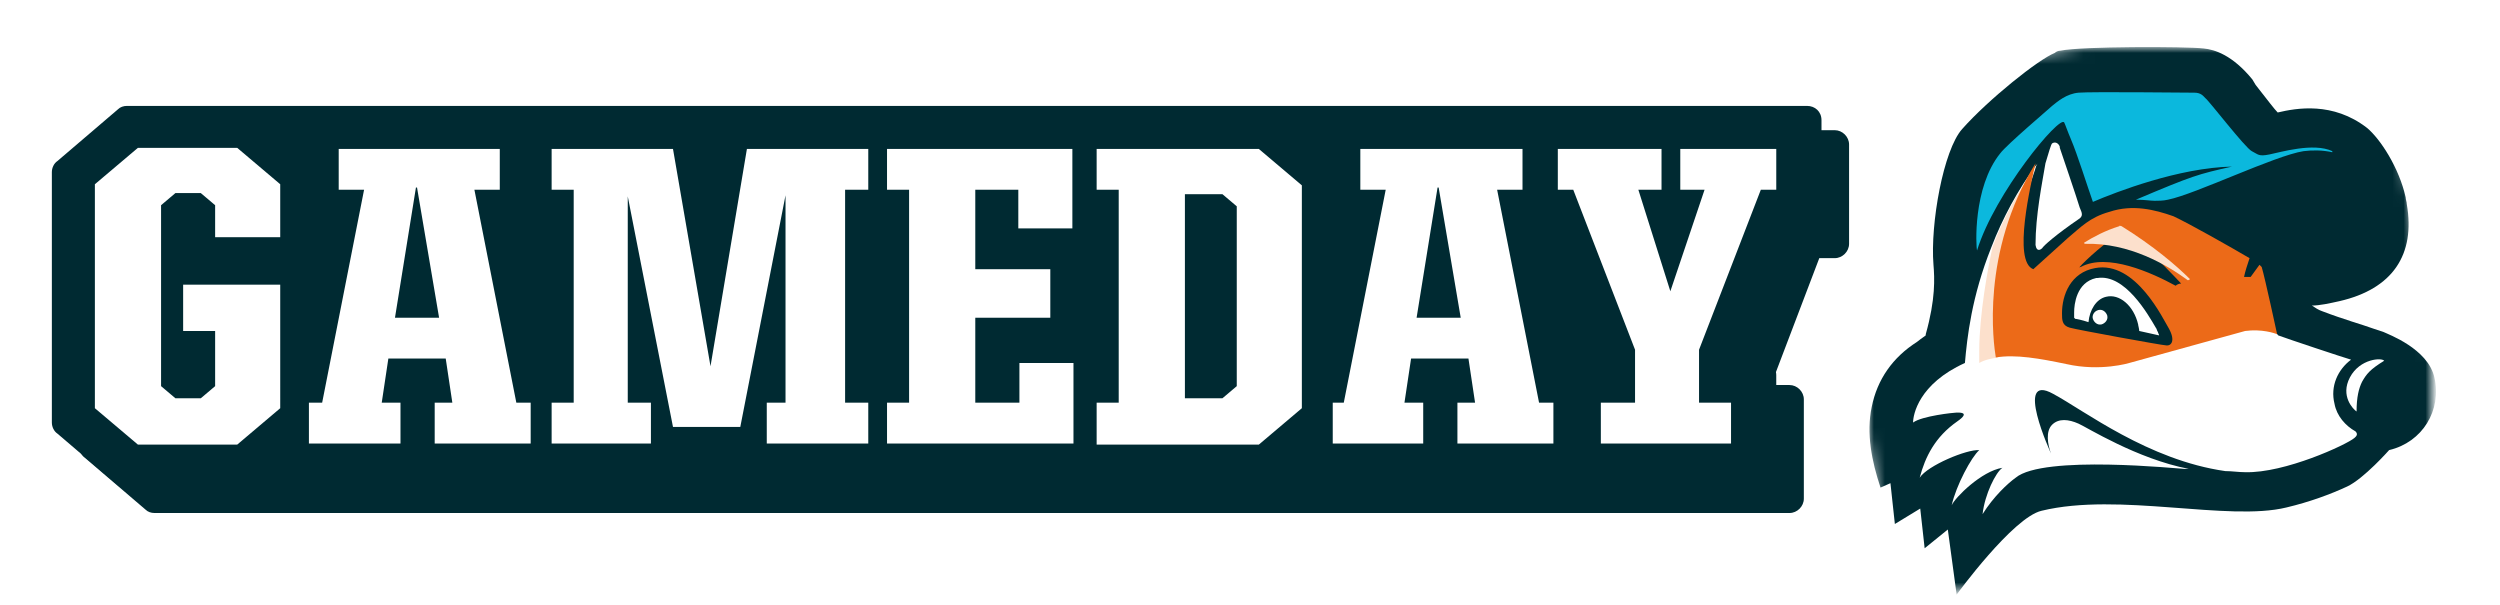 <?xml version="1.0" encoding="utf-8"?>
<!-- Generator: Adobe Illustrator 23.1.1, SVG Export Plug-In . SVG Version: 6.00 Build 0)  -->
<svg version="1.1" id="Lager_1" xmlns="http://www.w3.org/2000/svg" xmlns:xlink="http://www.w3.org/1999/xlink" x="0px" y="0px"
	 viewBox="0 0 226.6 54.8" style="enable-background:new 0 0 226.6 54.8;" xml:space="preserve">
<style type="text/css">
	.st0{fill:#002A32;}
	.st1{filter:url(#Adobe_OpacityMaskFilter);}
	.st2{fill-rule:evenodd;clip-rule:evenodd;fill:#FFFFFF;}
	.st3{mask:url(#b_2_);fill-rule:evenodd;clip-rule:evenodd;fill:#002A32;}
	.st4{fill-rule:evenodd;clip-rule:evenodd;fill:#0BB8DD;}
	.st5{fill-rule:evenodd;clip-rule:evenodd;fill:#FCE0CC;}
	.st6{fill-rule:evenodd;clip-rule:evenodd;fill:#EC6A18;}
	.st7{fill:#FFFFFF;}
</style>
<g>
	<path class="st0" d="M163.8,9.6H11.5c-0.3,0-0.6,0.1-0.8,0.3l-5.5,4.7c-0.3,0.2-0.5,0.6-0.5,1v22.7c0,0.4,0.2,0.8,0.5,1l5.5,4.7
		c0.2,0.2,0.5,0.3,0.8,0.3h148.2c0.7,0,1.3-0.6,1.3-1.3v-9c0-0.7-0.6-1.3-1.3-1.3h-1.6v-0.2l4.3-11.3h1.4c0.7,0,1.3-0.6,1.3-1.3v-9
		C165.1,10.1,164.5,9.6,163.8,9.6z"/>
	<path class="st0" d="M166.3,11.8H14c-0.3,0-0.6,0.1-0.8,0.3l-5.5,4.7c-0.3,0.2-0.5,0.6-0.5,1v22.7c0,0.4,0.2,0.8,0.5,1l5.5,4.7
		c0.2,0.2,0.5,0.3,0.8,0.3h148.2c0.7,0,1.3-0.6,1.3-1.3v-9c0-0.7-0.6-1.3-1.3-1.3h-1.6v-0.2l4.3-11.3h1.4c0.7,0,1.3-0.6,1.3-1.3v-9
		C167.6,12.4,167,11.8,166.3,11.8z"/>
	<g>
		<g transform="translate(137.75 .095)">
			<defs>
				<filter id="Adobe_OpacityMaskFilter" filterUnits="userSpaceOnUse" x="31.6" y="4.2" width="51.3" height="49.6">
					<feColorMatrix  type="matrix" values="1 0 0 0 0  0 1 0 0 0  0 0 1 0 0  0 0 0 1 0"/>
				</filter>
			</defs>
			<mask maskUnits="userSpaceOnUse" x="31.6" y="4.2" width="51.3" height="49.6" id="b_2_">
				<g class="st1">
					<path id="a_2_" class="st2" d="M27.2,7.5l51-7.1l6.5,47l-51,7.1L27.2,7.5z"/>
				</g>
			</mask>
			<path class="st3" d="M33.6,43.7l0.4,3.7l2.3-1.4l0.4,3.6l2.1-1.7l0.8,5.9c0,0,5.1-7,7.7-7.6c7-1.7,16.9,1,22.2-0.3
				c2.1-0.5,4-1.2,5.5-1.9c1.5-0.7,3.8-3.3,3.8-3.3c3-0.7,4.8-3.6,4.1-6.6c-0.6-2.6-4.2-3.9-4.6-4.1l0,0l0,0
				c-0.3-0.1-0.6-0.2-0.9-0.3c-1.1-0.4-2.6-0.8-4.7-1.6c-0.3-0.1-0.6-0.3-0.9-0.5c0.7,0,1.6-0.2,2.5-0.4c4.8-1.1,6.9-4.2,6.1-8.8
				c0-0.2-0.1-0.4-0.1-0.6l0,0l0,0c-0.6-2.7-2.3-5.3-3.5-6.3c-3.1-2.4-6.4-1.8-8.1-1.4c-0.3-0.3-0.9-1.1-2-2.5
				c-0.1-0.2-0.2-0.3-0.3-0.5C64.6,4.9,63,4.4,62,4.3c-1.7-0.2-11.1-0.2-13,0.2c-0.2,0-0.4,0.1-0.5,0.2c-1.5,0.6-6,4.2-8.4,6.9
				c-1.7,1.9-2.9,8.6-2.6,12.3c0.1,1.2,0.2,3.1-0.7,6.3l0,0.1c-0.1,0.1-0.3,0.2-0.8,0.6c-2.2,1.4-3.6,3.4-4.1,5.9
				c-0.5,2.4,0,4.9,0.8,7.3L33.6,43.7L33.6,43.7z"/>
		</g>
		<path class="st4" d="M205.7,14c-1,0.2-1,0-1.6-0.3c-0.6-0.3-3.9-4.6-4.2-4.8c-0.2-0.2-0.4-0.5-1-0.5c-0.7,0-9.3-0.1-10.5,0
			c-1.1,0.1-1.9,0.8-2.4,1.2c-0.2,0.2-4.1,3.5-4.7,4.3c-2.5,3.1-2.2,8.5-2.1,8.8c1.6-5.2,7.5-12.3,7.9-11.6c0.1,0.2,0.3,0.8,0.6,1.5
			c0.6,1.4,1.5,4.3,2,5.7c2.1-0.9,7.8-3.1,12.6-3.2c-3.1,0.7-3.5,0.8-8.7,3c0.8,0,1.3,0.1,1.7,0.1c0.3,0,0.8,0,1.2-0.1
			c2.5-0.5,9.7-4,12.3-4.4c0.8-0.1,1.7-0.1,2.6,0.1l0-0.1C209.7,12.9,206.7,13.8,205.7,14"/>
		<path class="st2" d="M184.5,22.2c0.1,0.7,0.5,0.4,0.6,0.3c0.1-0.2,1.2-1.2,3.4-2.7c0.4-0.3,0.1-0.7,0-1c-0.2-0.7-1.8-5.4-1.8-5.4
			c0,0,0-0.1,0-0.1c-0.1-0.3-0.4-0.5-0.7-0.3c-0.1,0.1-0.3,0.8-0.6,1.8C185.1,16.6,184.5,19.5,184.5,22.2 M195.7,30.4
			c0-0.1-0.1-0.2-0.1-0.3c-0.1-0.1-0.1-0.3-0.2-0.4c-0.7-1.2-2.8-4.9-5.3-4.5c-0.1,0-0.1,0-0.1,0c-1.8,0.4-2,2.4-2,3.1l0,0.1
			c0,0.2,0,0.4,0,0.4c0,0,0,0,0.1,0.1c0.1,0,0.6,0.1,1.2,0.3c0.1-1.1,0.7-2.1,1.6-2.3c1.2-0.3,2.5,0.8,2.9,2.5
			c0,0.1,0.1,0.4,0.1,0.6"/>
		<path class="st2" d="M189.7,28.9c0.1,0.3,0.4,0.6,0.8,0.5c0.3-0.1,0.6-0.4,0.5-0.8c0,0,0,0,0,0c-0.1-0.3-0.4-0.6-0.8-0.5
			C189.8,28.2,189.6,28.6,189.7,28.9C189.7,28.9,189.7,28.9,189.7,28.9"/>
		<path class="st2" d="M211.6,36.6c-0.4-1.6,0.3-3.1,1.5-4c-0.7-0.2-5.8-1.9-6.6-2.2c0,0-0.5-0.8-2.5-1.2c-1.8-0.4-3.7,1.6-7.6,2.6
			c-21.1,5.3-12.2-15.1-11.8-16.9c-1.7,2.3-3.1,4.9-4.1,7.5c0,0,0,0,0,0c-1.8,4.5-2.2,8.2-2.4,10.5c-4.2,1.9-4.7,4.7-4.7,5.4
			c0.8-0.6,3.7-0.9,3.9-0.9c0.2,0,1.4-0.1,0.1,0.8c-2,1.4-2.9,3.2-3.4,5.1c0.7-1.1,4.3-2.6,5.4-2.5c-0.7,0.6-2.1,3.2-2.5,5
			c0.3-0.7,2.7-3.1,4.6-3.4c-0.6,0.4-1.6,2.4-1.8,4.2c1-1.6,2.3-2.8,3-3.3c2.5-2.1,14.9-0.8,15.3-0.8c0.1,0,0.2,0,0.4,0
			c-4.7-0.9-9.3-3.8-10-4.1c-0.9-0.4-1.8-0.5-2.4,0.1c-0.6,0.6-0.4,1.8-0.1,2.6c0,0-3.4-7.4,0.2-5.4c2.8,1.5,8.6,6,15.6,7
			c0.6,0,1.2,0.1,1.8,0.1c3.6,0.1,9.2-2.5,9.9-3.1c0.1-0.1,0.4-0.3,0.1-0.6C212.6,38.6,211.8,37.7,211.6,36.6"/>
		<path class="st5" d="M184.7,14.8c-5,8.1-3.8,16.4-3.6,17.6c-0.6,0.1-1.2,0.2-1.7,0.5c0-0.4,0-0.8,0-1.1c0-3.3,0.8-7.6,1.2-9.4
			c0,0,0,0,0,0C181.6,19.7,183,17.2,184.7,14.8"/>
		<path class="st2" d="M213.6,37.3c-0.3-0.2-1.5-1.4-0.6-3.1c0.9-1.7,2.9-1.8,3.1-1.5c-1.3,0.8-1.6,1.2-2,1.9
			C213.8,35.2,213.6,36,213.6,37.3"/>
		<path class="st6" d="M197.2,25.9c-2.2-1.2-6.2-3-8.6-1.7c-0.1,0-0.2,0.1-0.1,0c0.4-0.5,2.7-2.6,3.7-3c0.9-0.3,3.9,2.8,5.5,4.5
			C197.5,25.7,197.3,25.8,197.2,25.9 M196.3,31.3c-0.3,0-8-1.4-8.7-1.6c-0.7-0.2-0.7-0.7-0.7-1.3c0-1.7,0.8-3.7,3-4.1
			c3.7-0.7,6.2,4.7,6.7,5.5C197.2,30.9,196.8,31.4,196.3,31.3 M204.8,24c-0.3,0.4-0.5,0.7-0.8,1.1c-0.2,0-0.4,0-0.6,0
			c0.1-0.5,0.3-1.1,0.5-1.7c-1.7-1-5.4-3.1-6.9-3.8c-1.7-0.6-3.7-1.1-5.8-0.4c-1.8,0.5-2.6,1.4-3.8,2.4c-1,0.9-3.1,2.8-3.1,2.8
			c-1.9-0.7-0.2-7.8,0.2-9.6c-5,8.1-3.8,16.4-3.6,17.6c1.8-0.3,4,0.1,6.4,0.6c3.1,0.7,5.7-0.1,5.7-0.1l10.5-2.9
			c1.5-0.2,2.7,0.2,2.9,0.3c0,0,0,0,0,0s-1.1-5.1-1.4-6.1C205,24.2,204.9,24.1,204.8,24"/>
		<path class="st5" d="M198.3,25.4c0.1,0,0.2-0.1,0.2-0.1c-1.2-1.2-3.3-3-6.2-4.8c-0.1,0-0.2-0.1-0.2,0c-1.3,0.4-2.4,1-3.2,1.5
			c0,0,0,0.1,0.1,0.1C193,22,196.4,24,198.3,25.4"/>
	</g>
	<g>
		<path class="st7" d="M8.6,37V16.7l3.9-3.3h9l3.9,3.3v4.8h-5.9v-2.9l-1.3-1.1h-2.3l-1.3,1.1v16.4l1.3,1.1h2.3l1.3-1.1V30h-2.9v-4.2
			h8.8V37l-3.9,3.3h-9L8.6,37z"/>
		<path class="st7" d="M28,36.5h1.2L33,17.2h-2.3v-3.7h14.6v3.7h-2.3l3.8,19.3h1.3v3.7h-8.7v-3.7h1.6l-0.6-4h-5.2l-0.6,4h1.7v3.7H28
			V36.5z M35.8,28.8h4L37.8,17h-0.1L35.8,28.8z"/>
		<path class="st7" d="M50,36.5h2V17.2h-2v-3.7h11l3.4,19.7l3.3-19.7h11v3.7h-2.1v19.3h2.1v3.7h-9.2v-3.7h1.7V17.7l-4.1,21H61
			l-4.1-20.9v18.7h2.1v3.7H50V36.5z"/>
		<path class="st7" d="M80.4,36.5h2V17.2h-2v-3.7h16.8v7.2h-4.9v-3.5h-3.9v7.2h6.8v4.4h-6.8v7.7h4v-3.6h4.9v7.3H80.4V36.5z"/>
		<path class="st7" d="M99.4,36.5h2V17.2h-2v-3.7h14.7l3.9,3.3V37l-3.9,3.3H99.4V36.5z M110.8,36.1l1.3-1.1V18.7l-1.3-1.1h-3.4v18.5
			H110.8z"/>
		<path class="st7" d="M120.6,36.5h1.2l3.8-19.3h-2.3v-3.7H138v3.7h-2.3l3.8,19.3h1.3v3.7h-8.7v-3.7h1.6l-0.6-4h-5.2l-0.6,4h1.7v3.7
			h-8.2V36.5z M128.4,28.8h4L130.4,17h-0.1L128.4,28.8z"/>
		<path class="st7" d="M145.3,36.5h2.9v-4.8l-5.6-14.5h-1.4v-3.7h9.4v3.7h-2.1l2.9,9.2l3.1-9.2h-2.2v-3.7h8.7v3.7h-1.4l-5.6,14.5
			v4.8h2.9v3.7h-11.8V36.5z"/>
	</g>
</g>
</svg>
